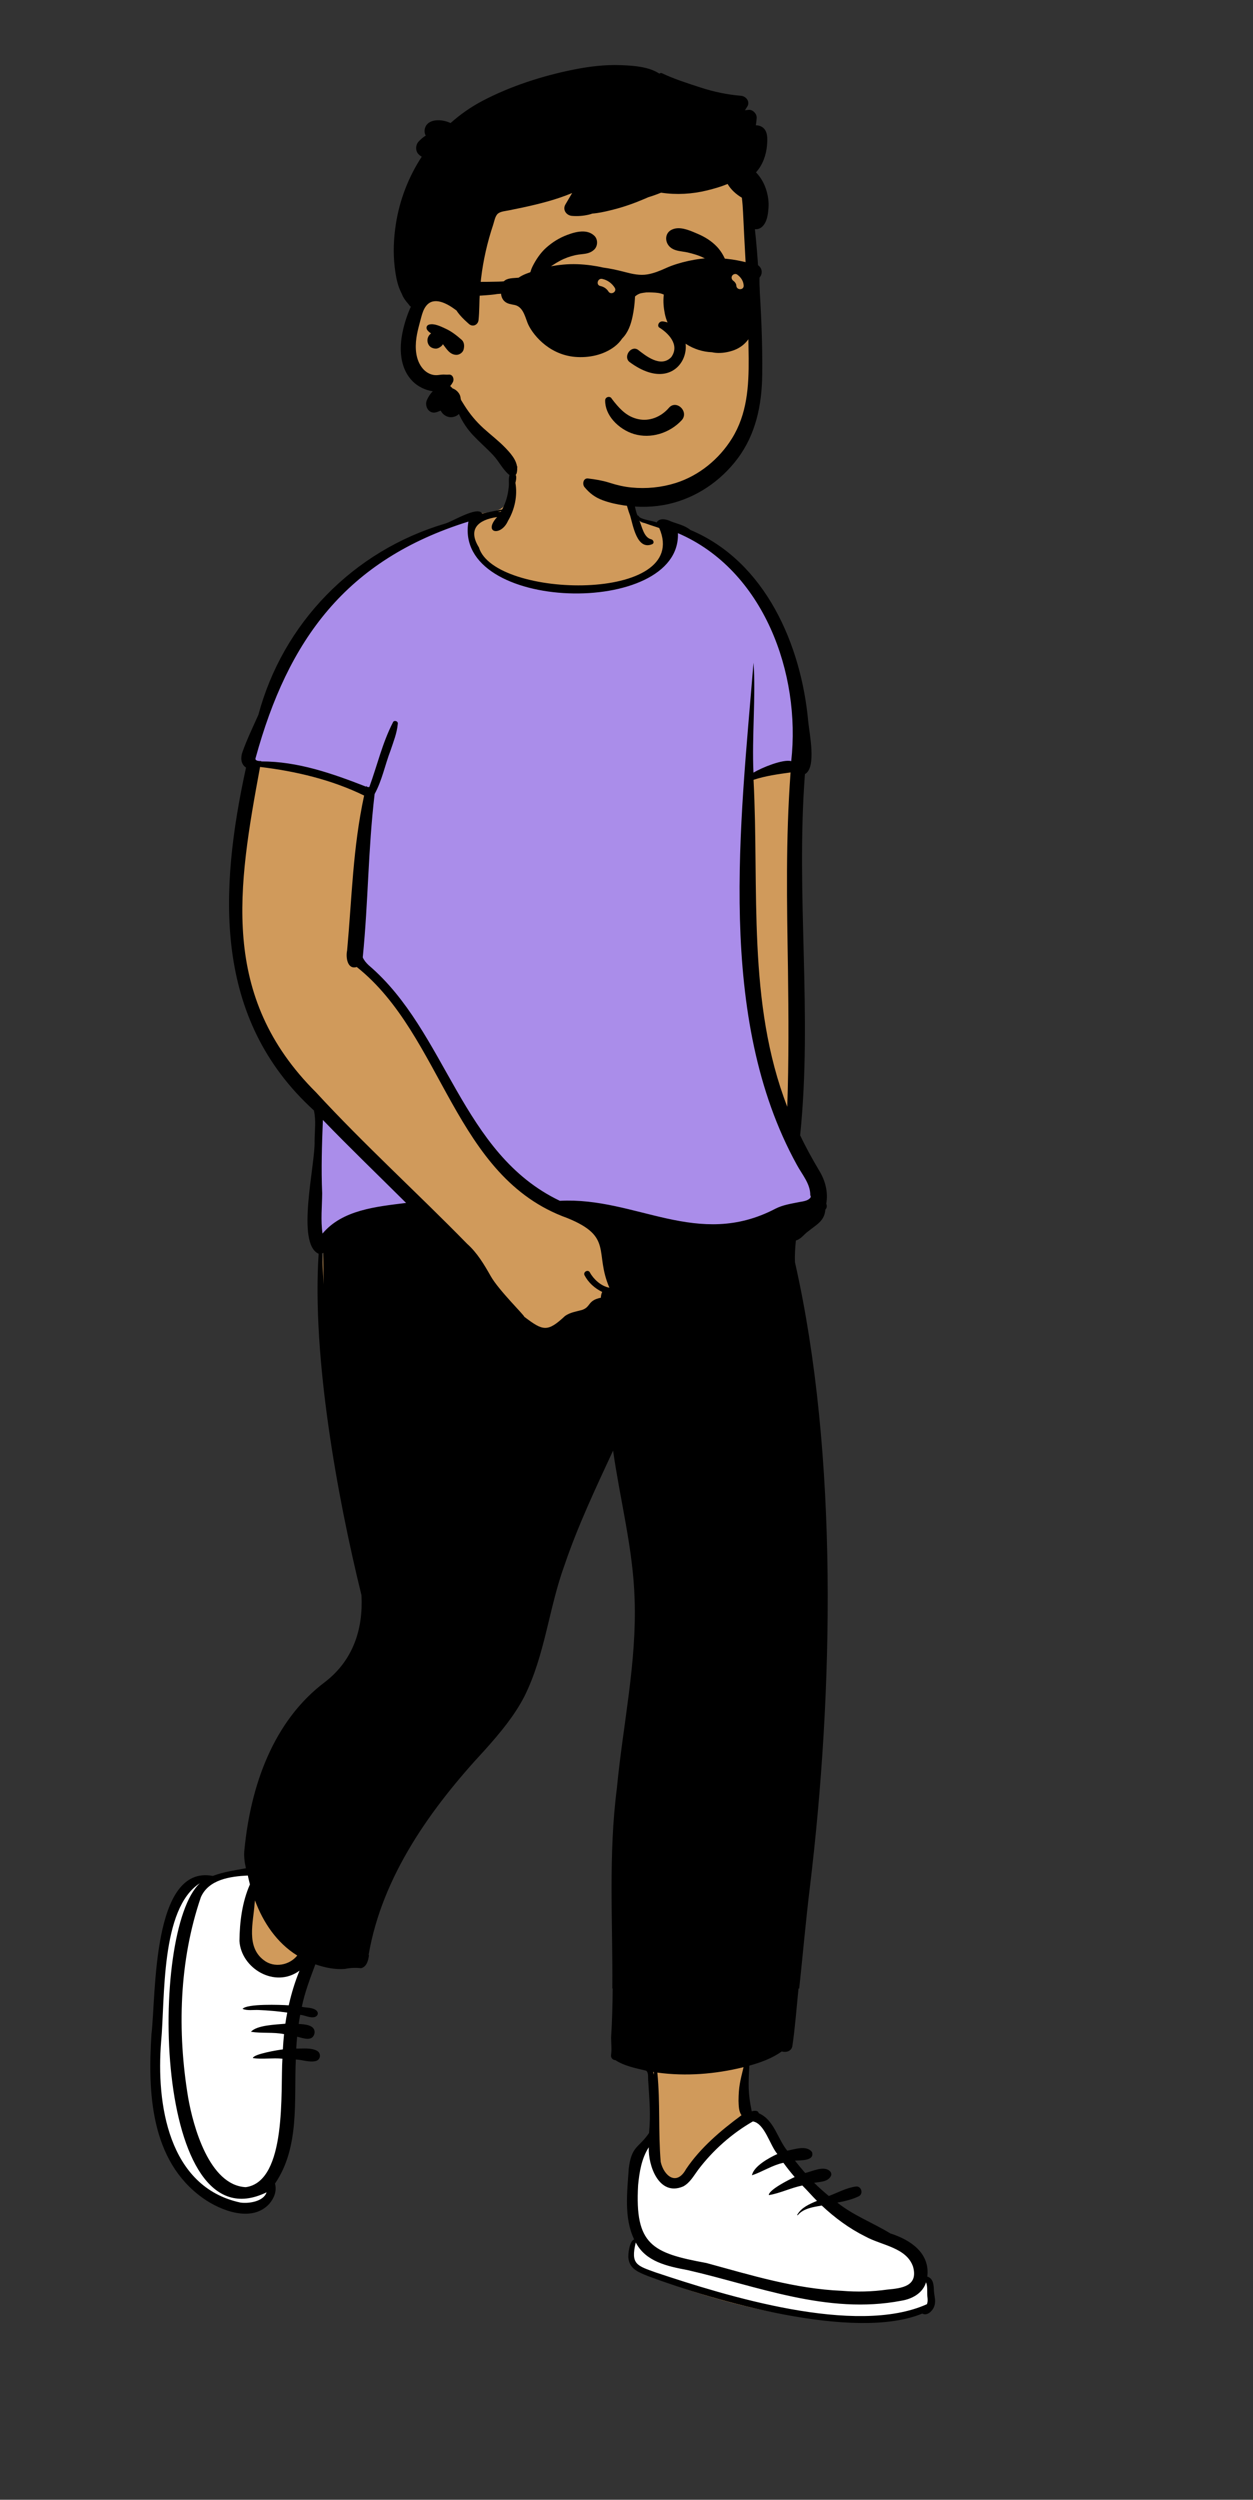 <svg width="162" height="323" viewBox="0 0 162 323" fill="none" xmlns="http://www.w3.org/2000/svg">
<rect x="0" y="0" width="162" height="323" fill="#333333" stroke="none"/>
<g id="Group 11">
<g id="Jeppe purple">
<g id="peep-1">
<g id="pose/standing/walking-1">
<path id="&#226;&#156;&#139; Skin" fill-rule="evenodd" clip-rule="evenodd" d="M119.347 294.509C120.037 291.301 116.882 290.217 114.893 289.504C113.468 288.581 108.19 285.384 104.105 281.438C100.763 278.209 98.487 274.07 97.54 273.675C97.54 273.675 96.565 273.111 96.464 272.691C95.871 270.232 96.365 267.941 96.464 266.45C98.365 265.951 99.889 265.329 101.029 264.459C101.361 264.57 101.859 264.712 102.008 264.226C103.038 257.363 103.482 250.581 104.32 243.712C107.492 217.552 107.85 186.991 102.393 163.098C102.336 161.913 102.439 160.844 102.545 159.826C103.283 159.747 103.729 159.033 104.331 158.607C105.266 157.865 106.373 157.294 106.328 155.997C106.55 155.829 106.524 155.734 106.415 155.52C107.128 152.457 103.946 149.228 103.047 146.703C104.682 130.724 102.457 115.625 103.698 99.642C105.266 98.987 104.212 94.891 104.105 93.201C103.236 82.316 97.571 71.554 87.37 67.998C86.787 67.88 85.91 67.214 85.427 67.661C84.495 67.292 83.254 68.019 82.532 67.182L82.54 67.176C81.932 66.335 81.659 65.264 81.46 64.253C81.493 64.538 81.549 64.82 81.617 65.097C79.859 60.146 79.416 58.822 73.754 58.589C71.204 58.555 67.842 58.632 66.355 61.061C65.745 62.191 65.931 63.487 65.553 64.676C64.859 66.858 61.862 65.804 60.289 66.936C47.698 70.97 37.37 79.204 33.975 92.419C33.281 94.012 32.494 95.597 31.914 97.241C31.824 97.485 31.577 98.311 32.17 98.691L32.457 98.874C28.678 116.518 28.427 131.385 41.124 143.148C42.077 148.202 39.626 155.104 40.568 160.011C40.031 160.772 40.712 161.385 41.398 161.434C41.465 161.471 41.732 161.588 41.805 161.621C40.713 177.023 45.299 197.781 47.32 205.974C47.595 210.893 45.915 214.934 42.457 217.615C38.636 219.965 31.084 230.58 32.484 241.714C30.847 242.035 29.223 242.211 27.653 242.825C20.784 241.614 20.852 254.841 20.414 259.492C19.673 267.278 19.212 278.565 26.619 283.549C28.57 284.963 32.526 286.618 34.553 284.355C35.217 283.558 35.384 282.788 35.122 281.974C38.47 277.25 37.568 271.071 37.875 265.53C38.846 265.471 39.862 265.926 40.801 265.761C41.764 264.912 38.248 265.144 37.884 265.094C37.921 264.239 37.99 263.34 38.079 262.478C38.63 262.589 39.337 262.853 39.867 262.873C40.181 262.949 40.403 262.518 40.213 262.294C39.8 261.9 38.744 261.961 38.15 261.905C38.251 261.184 38.373 260.426 38.51 259.728C39.236 259.702 39.986 260.164 40.674 260.07C40.154 259.723 39.176 259.828 38.542 259.599C38.954 257.353 39.795 255.221 40.577 253.12C42.495 253.91 44.15 253.941 46.023 253.704C46.788 253.822 47.162 253.665 47.286 252.709L47.237 252.648C48.721 243.777 53.511 235.32 62.407 225.73C64.164 223.766 66.15 221.453 67.473 218.867C70.131 213.486 70.585 207.547 72.634 201.959C74.546 196.341 77.161 190.968 79.617 185.643C79.977 188.372 80.46 191.172 80.963 193.848C83.176 203.331 82.961 213.449 81.333 222.984C78.923 236.34 80.085 249.758 79.549 263.208C79.556 263.984 79.653 264.689 79.539 265.496C79.523 265.558 79.553 265.632 79.627 265.63L79.766 265.634C80.924 266.481 82.523 266.634 83.884 267.093C84.456 267.545 84.294 268.261 84.347 268.819C84.496 271.225 84.688 273.64 84.45 276.119C83.4 278.129 82.096 277.714 81.829 280.547C81.596 283.781 81.183 287.22 82.76 290.1L82.163 290.203C81.278 292.059 81.818 293.263 83.899 294.048C94.172 298.071 108.628 301.724 119.347 298.687C119.542 298.88 119.826 298.68 120.047 298.377C120.26 298.085 120.416 297.699 120.381 297.474C120.198 296.489 120.45 294.691 119.347 294.509Z" fill="#D09A5B"/>
<path id="&#240;&#159;&#145;&#149; Top" fill-rule="evenodd" clip-rule="evenodd" d="M41.476 144.015L42.252 144.818L42.624 145.201L43.167 145.757C44.329 146.942 45.54 148.151 47.298 149.888L51.836 154.36L52.71 155.228L53.137 155.653L51.377 155.872L51.007 155.919L50.72 155.957L50.434 155.996C48.59 156.249 47.369 156.496 46.157 156.894C44.383 157.476 43.002 158.317 41.97 159.528L41.921 159.586L41.499 160.091L41.404 159.44C41.308 158.781 41.27 158.099 41.273 157.298L41.275 156.988L41.28 156.74L41.285 156.536C41.289 156.422 41.293 156.297 41.298 156.153L41.337 155.081L41.347 154.763L41.351 154.612C41.352 154.539 41.353 154.469 41.355 154.399L41.357 154.181L41.347 153.95L41.336 153.649L41.328 153.433C41.252 151.108 41.291 148.887 41.434 145.093L41.476 144.015ZM60.934 66.973L60.853 67.446C60.397 70.095 61.59 72.286 64.153 73.888C66.498 75.355 69.882 76.235 73.509 76.374C77.104 76.513 80.612 75.909 83.174 74.672C85.919 73.347 87.414 71.4 87.355 68.977L87.353 68.903L87.335 68.439L87.763 68.623C93.119 70.921 97.273 75.306 99.882 81.059C102.265 86.313 103.219 92.453 102.608 98.211L102.589 98.385L102.551 98.726L102.22 98.636C101.63 98.477 100.113 98.929 97.759 100.005L97.562 100.096L96.484 100.844L96.466 101.398C95.746 124.002 97.913 140.125 102.953 149.758L103.106 150.048L103.265 150.34C103.356 150.51 103.459 150.687 103.588 150.899L103.738 151.142L103.967 151.508L104.091 151.708L104.152 151.808C104.397 152.212 104.545 152.488 104.686 152.807C104.91 153.314 105.035 153.796 105.052 154.284L105.054 154.345L105.054 154.365L105.064 154.384C105.138 154.534 105.134 154.715 105.052 154.868L105.039 154.891L105.034 154.899L105.014 155.057L104.88 155.083L104.861 155.101C104.665 155.283 104.401 155.4 104.058 155.485L104.011 155.496L103.964 155.507C103.892 155.523 103.817 155.538 103.732 155.554L103.412 155.609L103.027 155.685L102.544 155.779L102.412 155.806L102.275 155.834C101.466 156.005 100.924 156.173 100.419 156.428C97.873 157.763 95.35 158.405 92.684 158.48C90.561 158.539 88.456 158.259 85.709 157.635L85.149 157.505L84.824 157.428L84.425 157.331C84.3 157.301 84.165 157.267 84.017 157.231L82.084 156.749L81.475 156.6L81.121 156.514C79.742 156.183 78.811 155.988 77.749 155.81C75.889 155.499 74.196 155.372 72.529 155.451L72.401 155.457L72.326 155.461L72.258 155.429C68.83 153.792 66.015 151.414 63.457 148.188L63.284 147.968L63.176 147.83C61.422 145.572 60.095 143.409 57.575 138.932L56.916 137.761L56.453 136.942L56.151 136.412C54.828 134.096 53.974 132.703 52.922 131.17C51.225 128.698 49.501 126.691 47.564 125.023L47.465 124.939L47.453 124.928C47.069 124.563 46.81 124.233 46.646 123.863L46.628 123.82L46.599 123.752L46.65 123.232L46.704 122.675C47.131 118.154 47.583 111.983 48.059 104.163L48.145 102.742L45.819 101.84L44.744 101.427L44.511 101.338L44.235 101.235L43.955 101.131L43.68 101.029C42.495 100.594 41.431 100.231 40.408 99.916L40.178 99.846C37.69 99.094 35.592 98.691 33.849 98.683L33.769 98.683L33.402 98.684L33.415 98.624L33.404 98.623C33.319 98.613 33.24 98.596 33.167 98.573L33.131 98.561L33.096 98.547C32.797 98.425 32.652 98.157 32.768 97.836L32.777 97.811L32.839 97.588C34.994 89.83 37.911 83.746 41.95 78.918L42.073 78.772L42.199 78.624C46.679 73.385 52.562 69.619 60.242 67.189L60.476 67.116L60.934 66.973Z" fill="#AA8DEA"/>
<path id="&#240;&#159;&#145;&#159; Shoes" fill-rule="evenodd" clip-rule="evenodd" d="M100.994 298.76C99.148 298.428 88.544 296.019 82.467 292.885C81.225 292.245 81.531 290.733 81.935 289.752C82.121 289.302 82.559 288.963 82.467 288.871C80.523 286.93 81.977 281.821 81.977 280.842C81.977 279.387 84.338 277.417 83.937 276.632C83.474 275.727 84.043 278.824 85.211 280.549C86.229 282.052 87.827 282.168 87.986 282.102L88.014 282.09L88.035 282.079C88.474 281.839 95.111 272.289 97.857 273.695C99.149 274.356 99.843 277.282 101.288 278.492C104.527 281.208 106.091 285.542 118.148 291.123C119.439 291.72 119.45 292.998 119.187 293.998C119.09 294.366 120.403 294.354 120.207 294.55C119.709 295.047 121.09 297.906 120.011 298.368C115.763 300.187 104.733 299.433 100.994 298.76ZM32.084 241.874C32.084 241.874 32.78 242.745 32.768 243.147C32.664 246.456 31.876 248.893 31.851 250.52L31.849 250.63L31.852 250.671C31.9 251.331 32.909 253.866 35.12 254.406C36.369 254.711 40.022 253.329 40.022 253.329C40.022 253.329 37.935 259.087 37.571 264.295C37.285 268.386 37.516 273.025 36.983 276.632C36.692 278.601 35.638 280.792 34.434 282.311C34.139 282.683 35.422 283.388 35.12 283.682C34.556 284.232 33.16 286.129 28.847 284.661C27.591 284.233 23.938 281.858 21.887 277.318C20.388 274.001 20.247 269.169 20.024 264.883C19.778 260.146 20.693 252.753 21.887 248.727C23.214 244.251 24.864 243.376 25.206 243.128C25.285 243.07 27.769 242.58 28.008 242.553L28.05 242.549L28.083 242.546L28.101 242.539C29.076 242.162 30.191 241.98 31.657 241.896L31.747 241.891L32.084 241.874Z" fill="white"/>
<path id="&#240;&#159;&#150;&#141; Ink" fill-rule="evenodd" clip-rule="evenodd" d="M119.837 297.731C110.606 301.871 93.843 296.647 84.773 293.624C82.327 292.743 81.513 292.57 82.198 289.754C83.48 292.225 86.238 292.822 88.879 293.318C97.828 295.355 106.951 299.117 116.522 297.282C117.926 297.061 119.316 296.301 119.725 294.899C119.977 295.493 119.821 296.298 119.922 296.952C119.941 297.212 119.947 297.494 119.837 297.731ZM82.502 282.33C82.668 280.67 82.935 278.917 83.881 277.45C83.778 279.822 85.204 283.854 88.329 282.511C89.215 282.043 89.711 281.099 90.28 280.341C92.173 277.848 94.6 275.684 97.342 274.111C98.867 274.373 99.523 277.159 100.506 278.325C99.41 278.813 97.424 279.924 97.223 281.074C98.592 280.614 99.851 279.758 101.287 279.457C101.746 280.091 102.234 280.705 102.745 281.299C102.077 281.593 99.381 282.954 99.399 283.634C100.856 283.397 102.269 282.684 103.734 282.391C104.386 283.037 104.979 283.732 105.628 284.38C104.648 284.783 103.613 285.234 103.077 286.173C103.052 286.216 103.115 286.263 103.149 286.222C103.883 285.338 105.147 285.176 106.242 284.977C107.922 286.557 109.803 287.951 111.909 288.994C114.015 290.144 117.217 290.408 118.055 292.903C118.725 295.399 116.634 295.665 114.705 295.841C112.754 296.119 110.788 296.161 108.849 295.999C102.788 295.746 97.059 293.964 91.331 292.407C84.328 291.12 82.056 290.077 82.502 282.33ZM84.555 267.739C84.539 267.848 84.524 267.958 84.508 268.069C84.489 267.952 84.475 267.835 84.447 267.72C84.483 267.726 84.519 267.733 84.555 267.739ZM95.87 273.311C93.187 275.293 90.567 277.502 88.704 280.266C87.471 282.515 85.83 281.146 85.422 279.344C85.092 275.322 85.376 271.848 84.989 267.801C88.699 268.307 92.51 267.995 96.134 267.101C95.698 268.908 95.498 269.594 95.484 271.447C95.508 272.057 95.499 272.803 95.87 273.311ZM101.876 125.248C101.955 131.168 101.992 137.091 101.786 143.01C96.569 129.539 98.165 114.922 97.424 100.763C98.966 100.25 100.623 100.026 102.212 99.807C101.574 108.595 101.738 116.446 101.876 125.248ZM72.386 155.16C59.575 149.041 57.802 133.354 47.658 124.711C47.33 124.4 47.059 124.08 46.901 123.703C47.628 116.362 47.575 109.927 48.435 102.594C49.396 100.853 49.775 98.831 50.49 96.979C50.865 95.851 51.32 94.734 51.428 93.55C51.518 93.16 50.908 92.991 50.794 93.359C49.441 95.987 48.767 98.91 47.757 101.681C47.614 101.737 47.425 101.692 47.369 101.544C47.361 101.58 47.351 101.616 47.342 101.652C42.992 99.954 38.508 98.373 33.769 98.385C33.772 98.37 33.776 98.355 33.779 98.34C33.487 98.349 32.874 98.325 33.058 97.902C37.223 82.731 44.701 72.332 60.565 67.392C58.536 79.164 88.056 79.846 87.648 68.888C98.768 73.66 103.559 87.064 102.298 98.349C101.241 98.064 98.49 99.185 97.416 99.836C97.198 95.254 97.741 89.724 97.421 85.626C95.729 106.518 92.572 131.517 103.007 150.474C103.684 151.744 104.789 152.961 104.762 154.453C104.843 154.535 104.851 154.679 104.752 154.785C104.752 154.791 104.752 154.798 104.751 154.805C104.746 154.806 104.74 154.806 104.734 154.806C104.431 155.166 103.794 155.238 103.356 155.317C102.321 155.526 101.232 155.684 100.284 156.164C90.184 161.46 82.263 154.633 72.386 155.16ZM75.578 164.786C76.066 165.717 76.886 166.466 77.858 166.934C77.738 167.169 77.697 167.434 77.684 167.681C75.934 168.039 76.426 168.868 75.244 169.264C74.471 169.477 73.727 169.568 73.058 170.036C70.783 172.153 70.218 171.997 67.776 170.135C67.81 169.967 64.487 166.725 63.458 164.913C62.6 163.401 61.702 161.878 60.387 160.709C53.95 154.126 47.092 147.912 40.861 141.147C28.372 128.717 30.755 114.623 33.623 99.097C38.253 99.649 42.908 100.758 47.077 102.795C45.607 109.648 45.513 115.859 44.88 122.813C44.688 123.672 44.904 125.328 46.124 124.946C57.333 133.836 58.636 152.103 73.345 157.385C79.341 159.819 76.81 161.795 78.791 166.391C77.701 166.191 76.729 165.279 76.26 164.405C76.028 163.972 75.352 164.353 75.578 164.786ZM41.697 159.393C41.443 157.651 41.641 155.917 41.653 154.173C41.516 150.995 41.622 147.899 41.745 144.711C45.26 148.348 48.914 151.862 52.504 155.432C48.681 155.914 44.272 156.31 41.697 159.393ZM41.632 161.956C41.692 161.936 41.751 161.91 41.804 161.877C41.791 163.244 41.812 164.611 41.862 165.976C41.766 164.636 41.69 163.296 41.632 161.956ZM37.331 259.113C36.3 259.033 31.89 258.882 31.361 259.573C31.957 259.825 32.776 259.686 33.417 259.714C34.662 259.765 35.904 259.874 37.137 260.049C37.044 260.529 36.961 261.007 36.892 261.488C35.65 261.607 33.229 261.66 32.44 262.529C33.848 262.753 35.313 262.551 36.726 262.831C36.657 263.489 36.607 264.148 36.57 264.807C36.007 264.867 32.698 265.414 32.701 265.934C33.94 266.099 35.252 265.882 36.515 266.005C36.242 269.953 37.169 281.878 31.766 282.607C27.042 282.359 24.97 274.712 24.328 271.043C22.904 262.496 23.148 253.382 25.969 245.143C26.977 242.852 29.72 242.454 32.039 242.336C32.127 242.723 32.215 243.104 32.313 243.488C31.307 245.765 30.986 248.33 30.959 250.794C31.172 254.337 35.547 256.97 38.725 254.63C38.131 256.079 37.673 257.587 37.331 259.113ZM31.081 284.596C21.724 282.587 20.189 271.764 20.832 263.806C21.356 258.266 20.726 246.586 25.846 243.331C19.229 249.365 19.804 290.438 34.467 283.269C34.102 284.427 32.221 284.761 31.081 284.596ZM32.914 245.98C32.93 245.837 32.949 245.695 32.968 245.552C34.007 248.369 35.785 251.046 38.432 252.677C37.419 253.94 35.444 254.316 34.112 253.282C31.789 251.542 32.758 248.394 32.914 245.98ZM64.807 66.025C64.789 66.058 64.769 66.09 64.749 66.121C64.62 66.13 64.49 66.142 64.357 66.157C64.507 66.112 64.657 66.069 64.807 66.025ZM82.588 67.059C82.583 67.045 82.578 67.03 82.574 67.016C82.586 67.023 82.598 67.031 82.611 67.039C82.601 67.045 82.595 67.052 82.588 67.059ZM120.746 296.016C120.72 295.316 120.71 294.411 119.889 294.162C120.261 291.142 117.752 289.424 115.117 288.587C112.87 287.214 110.323 286.255 108.258 284.6C109.217 284.42 110.175 284.203 111.027 283.786C111.67 283.472 111.361 282.426 110.664 282.523C109.43 282.685 108.321 283.312 107.161 283.748C106.502 283.207 105.864 282.643 105.262 282.045C106.012 281.9 106.967 281.954 107.404 281.209C107.541 280.976 107.48 280.735 107.315 280.555C106.555 279.786 105.047 280.554 104.102 280.778C103.648 280.256 103.21 279.723 102.779 279.183C103.493 279.118 105.35 279.248 104.986 278.071C104.289 277.151 102.79 277.703 101.783 277.893C100.504 276.323 100.093 273.914 98.095 273.05C98.023 272.67 97.525 272.699 97.193 272.812C96.704 270.479 96.741 269.294 96.884 266.903C98.367 266.492 99.839 265.954 101.072 265.071C101.639 265.237 102.326 265.045 102.443 264.38C102.796 262.038 102.993 259.334 103.24 256.941H103.33C103.8 252.576 104.178 248.199 104.71 243.845C107.751 218.681 108.414 187.967 102.783 163.106C102.739 162.164 102.806 161.221 102.901 160.286C103.572 160.107 103.972 159.452 104.528 159.073C105.561 158.232 106.612 157.761 106.707 156.293C106.916 156.095 106.941 155.794 106.826 155.534C107.094 154.027 106.699 152.531 105.897 151.229C105.016 149.745 104.185 148.248 103.451 146.691C105.057 131 102.879 115.793 104.069 100.023C105.597 99.215 104.638 94.727 104.496 93.231C103.604 83.406 99.011 72.557 89.247 68.47C88.562 67.892 87.605 67.697 86.768 67.379C86.202 67.1 85.282 66.86 84.895 67.507C84.484 67.316 83.162 67.17 82.709 66.839C82.624 66.777 82.57 66.71 82.558 66.634C82.524 66.635 82.485 66.629 82.443 66.62C82.025 66.03 81.627 61.925 81.113 62.218C80.551 63.627 80.94 65.221 81.478 66.644C81.848 67.903 82.356 71.142 84.324 70.314C84.663 70.145 84.454 69.708 84.15 69.672C83.216 69.406 83.009 68.037 82.648 67.234C83.075 67.588 85.022 68.12 85.235 68.232C89.458 77.914 63.925 77.406 61.917 70.731C60.486 68.425 61.721 67.176 64.273 66.806C62.398 68.887 64.772 69.349 65.675 67.308C66.538 65.846 66.931 64.07 66.636 62.388C66.788 61.798 66.917 61.008 66.032 61.167C66.002 61.089 65.954 61.15 65.973 61.206C65.65 61.719 65.875 62.456 65.76 63.049C65.663 64.018 65.388 64.968 64.92 65.826C64.052 65.991 63.189 66.168 62.329 66.362C61.813 65.316 58.469 67.403 57.571 67.649C45.642 71.169 36.571 80.543 33.405 92.366C32.698 93.941 31.935 95.523 31.357 97.146C31.098 97.849 31.098 98.722 31.809 99.177C28.346 115.045 27.5 131.579 40.584 143.481C40.881 144.769 40.683 146.136 40.674 147.448C40.784 150.436 38.227 160.678 41.197 162.003C40.329 175.27 43.583 193.321 46.736 206.12C46.969 210.519 45.641 214.521 42.066 217.297C35.269 222.373 32.406 230.845 31.611 238.919C31.498 239.746 31.609 240.588 31.795 241.401C30.322 241.675 28.943 241.853 27.512 242.392C19.624 240.883 20.187 257.811 19.583 262.833C19.11 270.259 19.405 279.16 26.237 284.022C28.534 285.655 32.588 287.224 34.826 284.751C35.459 283.994 35.804 283.109 35.555 282.141C38.764 277.449 38.006 271.45 38.246 266.11C39.086 266.14 40.002 266.514 40.829 266.308C41.466 266.14 41.548 265.323 41.009 264.998C40.23 264.558 39.172 264.725 38.302 264.696C38.328 264.185 38.367 263.673 38.416 263.162C39.242 263.364 40.426 263.849 40.672 262.695C40.771 261.645 39.443 261.564 38.616 261.519C38.674 261.123 38.738 260.728 38.812 260.335C39.445 260.398 40.114 260.802 40.736 260.609C41.089 260.47 41.211 260.113 40.954 259.825C40.474 259.356 39.655 259.45 39.021 259.304C39.406 257.419 40.102 255.616 40.772 253.814C41.986 254.235 43.3 254.513 44.595 254.407C45.267 254.266 46 254.226 46.678 254.317C47.433 254.117 47.608 253.311 47.707 252.654C47.692 252.63 47.677 252.608 47.66 252.587C49.404 242.443 55.66 233.68 62.675 226.13C64.607 223.971 66.502 221.724 67.815 219.159C70.481 213.798 70.959 207.765 72.999 202.195C74.718 197.137 77.014 192.286 79.266 187.429C80.169 193.827 81.855 200.119 82.048 206.607C82.342 214.815 80.531 222.903 79.759 231.046C78.643 239.656 79.238 248.31 79.167 256.941H79.215C79.197 259.022 79.14 261.194 79.01 263.269C79.015 264.028 79.113 264.743 79.005 265.501C78.945 265.921 79.248 266.185 79.565 266.194C80.731 266.958 82.197 267.23 83.538 267.557C83.909 267.84 83.749 268.54 83.814 268.967C83.959 271.371 84.149 273.185 83.914 275.609C82.603 277.546 81.658 277.236 81.293 280.181C81.092 283.254 80.65 286.578 81.995 289.368C81.393 289.505 81.165 291.34 81.255 291.825C81.408 293.195 82.617 293.628 83.785 294.1C92.324 297.296 110.468 302.557 119.242 298.939C119.87 299.294 120.571 298.598 120.774 298.038C121.043 297.355 120.796 296.694 120.746 296.016Z" fill="black"/>
</g>
</g>
<g id="Group 6">
<g id="head/Short 6">
<path id="&#226;&#156;&#139; Skin_2" fill-rule="evenodd" clip-rule="evenodd" d="M96.948 39.181C96.671 36.746 97.029 31.654 97.053 31.345C97.205 29.39 96.289 21.668 94.557 22.379C91.652 20.079 87.782 19.571 84.163 19.329C76.647 18.825 68.651 19.982 62.847 25.04C59.977 27.667 57.183 31.488 57.407 35.466C54.8 39.236 51.123 44.409 54.372 48.817C55.477 50.226 57.232 50.75 58.62 51.817C61.41 54.068 63.161 57.298 65.979 59.536C73.442 66.243 86.116 67.644 93.449 60.015C99.12 54.49 98.203 46.225 97.205 39.181C96.535 34.446 97.489 43.933 96.948 39.181Z" fill="#D09A5B"/>
<path id="&#240;&#159;&#150;&#141; Ink_2" fill-rule="evenodd" clip-rule="evenodd" d="M74.123 9C76.133 8.594 78.197 8.341 80.25 8.417L80.408 8.424C81.953 8.485 83.909 8.622 85.256 9.52C85.334 9.442 85.458 9.402 85.571 9.456C87.172 10.221 88.934 10.773 90.62 11.322C92.298 11.869 94.039 12.229 95.798 12.375C96.46 12.429 97.026 13.144 96.607 13.785C96.507 13.938 96.41 14.092 96.313 14.247C96.475 14.23 96.637 14.212 96.799 14.196C97.331 14.142 97.862 14.71 97.831 15.229C97.811 15.555 97.776 15.877 97.724 16.195C97.927 16.191 98.128 16.221 98.323 16.303C99.309 16.72 99.24 17.894 99.166 18.787C99.064 20.027 98.6 21.34 97.74 22.268C98.382 22.936 98.837 23.733 99.109 24.68C99.306 25.372 99.415 26.108 99.361 26.828L99.344 27.044C99.277 27.825 99.144 28.69 98.582 29.252C98.294 29.542 97.938 29.647 97.6 29.614C97.804 31.414 97.936 33.225 98.059 35.029L98.117 35.891C98.393 40.061 98.6 44.258 98.546 48.434C98.496 52.337 97.725 56.126 95.331 59.295C93.15 62.181 90.02 64.308 86.479 65.117C84.57 65.553 82.622 65.584 80.69 65.306C79.754 65.171 78.811 64.964 77.923 64.636C76.939 64.273 76.232 63.739 75.57 62.938C75.257 62.558 75.408 61.749 76.031 61.825C76.974 61.94 77.835 62.078 78.739 62.356L78.868 62.397C79.768 62.686 80.701 62.901 81.642 62.992C83.57 63.179 85.527 62.991 87.374 62.406C90.38 61.453 92.97 59.33 94.63 56.661C96.6 53.499 96.823 49.909 96.795 46.272C96.764 42.282 96.634 38.289 96.422 34.302L96.386 33.638C96.274 31.587 96.166 29.534 96.071 27.481C96.041 26.837 95.996 26.188 95.915 25.546C95.172 25.11 94.507 24.51 94.073 23.77C93.201 24.131 92.284 24.391 91.44 24.598C89.486 25.079 87.457 25.195 85.469 24.894C84.932 25.116 84.385 25.311 83.829 25.478C83.679 25.545 83.529 25.61 83.379 25.674C82.04 26.248 80.681 26.733 79.267 27.088L78.92 27.175C78.176 27.358 77.368 27.539 76.576 27.596C76.446 27.646 76.305 27.689 76.152 27.726C75.431 27.901 74.683 27.956 73.944 27.895C73.224 27.834 72.704 27.107 73.1 26.425C73.39 25.928 73.682 25.432 73.977 24.938C72.951 25.366 71.891 25.721 70.822 26.022C69.743 26.326 68.648 26.582 67.552 26.818C66.967 26.943 66.378 27.054 65.794 27.179C65.375 27.267 64.733 27.314 64.391 27.589C64.014 27.892 63.907 28.598 63.764 29.033C63.576 29.598 63.4 30.166 63.239 30.741C62.918 31.887 62.655 33.049 62.452 34.224C62.248 35.4 62.112 36.587 62.036 37.778C61.96 38.968 61.993 40.166 61.871 41.35C61.805 41.979 61.131 42.302 60.632 41.863C60.574 41.811 60.515 41.759 60.457 41.706L60.37 41.627C59.943 41.241 59.53 40.831 59.189 40.37C59.127 40.285 59.068 40.196 59.012 40.106C59.003 40.106 58.996 40.104 58.987 40.097L58.892 40.026C57.85 39.251 56.111 38.24 55.095 39.528C54.771 39.938 54.606 40.461 54.468 40.965L54.227 41.867C54.071 42.456 53.924 43.048 53.838 43.65C53.644 45 53.742 46.555 54.67 47.637C55.041 48.07 55.552 48.379 56.123 48.46C56.441 48.504 56.755 48.45 57.07 48.41C57.391 48.37 57.7 48.434 58.021 48.403C58.531 48.353 58.754 48.963 58.563 49.347C58.46 49.553 58.339 49.731 58.201 49.882C58.312 49.977 58.417 50.08 58.519 50.188C58.821 50.285 59.091 50.492 59.293 50.766C59.457 50.988 59.541 51.228 59.556 51.482C59.574 51.545 59.589 51.61 59.603 51.675L59.88 52.124C59.941 52.222 60.001 52.319 60.062 52.415C60.765 53.522 61.545 54.459 62.515 55.343C63.449 56.193 64.462 56.954 65.339 57.866L65.442 57.974C66.26 58.836 67.122 59.879 66.802 61.131C66.719 61.453 66.27 61.685 65.977 61.467C65.033 60.767 64.557 59.657 63.756 58.807C62.932 57.931 62.019 57.144 61.193 56.271C60.411 55.447 59.794 54.514 59.329 53.486C59.144 53.691 58.873 53.836 58.498 53.893C57.855 53.989 57.254 53.612 56.974 53.055C56.793 53.134 56.609 53.206 56.424 53.263C55.448 53.562 54.834 52.476 55.202 51.674C55.399 51.244 55.645 50.871 55.95 50.556C54.996 50.425 54.025 49.932 53.398 49.316C51.824 47.77 51.608 45.445 51.962 43.379C52.15 42.283 52.474 41.174 52.896 40.145C52.969 39.966 53.047 39.786 53.134 39.608C53.086 39.607 53.037 39.586 53.006 39.546C52.722 39.157 52.375 38.839 52.164 38.404C51.969 38.005 51.753 37.6 51.6 37.184C51.285 36.333 51.13 35.373 51.027 34.472C50.815 32.63 50.897 30.799 51.179 28.967C51.659 25.848 52.819 22.864 54.528 20.245C54.435 20.196 54.346 20.137 54.263 20.067L54.222 20.031L54.155 19.971C53.667 19.529 53.709 18.702 54.155 18.255L54.296 18.114C54.474 17.937 54.628 17.797 54.916 17.604C54.958 17.576 55.001 17.549 55.045 17.524C54.895 17.246 54.842 16.92 54.947 16.561C55.313 15.31 57.113 15.354 58.254 15.9C59.517 14.773 60.916 13.795 62.434 13.003C66.047 11.118 70.133 9.803 74.123 9ZM55.444 41.953C56.119 41.733 57.015 42.195 57.622 42.473C58.39 42.826 59.045 43.347 59.678 43.899C59.994 44.174 60.05 44.625 59.972 45.01C59.964 45.049 59.956 45.089 59.947 45.129C59.864 45.539 59.405 45.862 58.999 45.851C58.151 45.828 57.746 45.095 57.266 44.474C57.209 44.575 57.139 44.667 57.051 44.737L56.992 44.783C56.792 44.935 56.573 45.056 56.309 45.045C56.123 45.036 55.944 44.988 55.779 44.902C55.367 44.684 55.185 44.151 55.297 43.717C55.367 43.444 55.526 43.23 55.735 43.082L55.657 43.029C55.491 42.913 55.339 42.791 55.221 42.611L55.194 42.569H55.204C55.076 42.347 55.16 42.046 55.444 41.953Z" fill="black"/>
</g>
</g>
<g id="Group 3">
<g id="face/Calm">
<path id="&#240;&#159;&#150;&#141; Ink_3" fill-rule="evenodd" clip-rule="evenodd" d="M85.254 56.068C84.196 56.375 83.06 56.402 81.982 56.086C81.004 55.799 80 55.167 79.28 54.331C78.64 53.589 78.226 52.686 78.242 51.723C78.244 51.613 78.284 51.521 78.344 51.45C78.409 51.373 78.5 51.321 78.598 51.298C78.698 51.274 78.804 51.283 78.894 51.324C78.976 51.361 79.046 51.424 79.09 51.516C79.2 51.661 79.31 51.804 79.421 51.944C80.31 53.042 81.172 53.863 82.509 54.157C83.235 54.317 83.96 54.246 84.625 54.002C85.337 53.741 85.98 53.283 86.484 52.696C86.712 52.43 86.981 52.322 87.244 52.32C87.543 52.318 87.837 52.457 88.059 52.678C88.277 52.896 88.424 53.191 88.437 53.501C88.448 53.772 88.36 54.056 88.124 54.309C87.348 55.142 86.342 55.753 85.254 56.068ZM85.221 42.312C86.305 42.971 87.958 44.508 86.791 46.143C85.418 47.584 83.441 45.931 82.467 45.184C81.563 44.605 80.548 46.094 81.386 46.771C88.426 51.983 91.283 42.485 85.769 41.537C85.162 41.433 84.937 42.108 85.221 42.312ZM75.077 39.412C74.728 39.189 74.318 39.113 73.864 39.319C73.509 39.481 72.886 40.019 72.453 40.727C72.156 41.211 71.946 41.779 71.99 42.37C72 42.508 71.949 42.609 71.869 42.684C71.806 42.743 71.714 42.787 71.607 42.8C71.516 42.812 71.414 42.801 71.331 42.775C71.174 42.726 71.09 42.624 71.058 42.54C70.755 41.734 70.886 40.835 71.226 40.024C71.685 38.929 72.519 38.012 73.065 37.716C73.999 37.21 75.102 37.186 76.037 37.702C76.834 38.141 77.332 38.85 77.828 39.572C77.933 39.725 78.037 39.878 78.145 40.028C78.362 40.328 78.383 40.625 78.3 40.88C78.207 41.163 77.97 41.402 77.674 41.527C77.4 41.642 77.082 41.658 76.801 41.54C76.564 41.44 76.346 41.244 76.208 40.913C75.976 40.355 75.589 39.739 75.077 39.412ZM92.778 40.653C92.54 40.778 92.353 40.815 92.088 40.736C91.942 40.692 91.797 40.608 91.683 40.494C91.571 40.382 91.49 40.242 91.459 40.087C91.381 39.705 91.172 39.347 90.874 39.114C90.619 38.915 90.298 38.809 89.941 38.868C89.556 38.933 89.189 39.18 88.937 39.471C88.852 39.568 88.786 39.679 88.72 39.789C88.595 39.994 88.474 40.185 88.302 40.336C88.237 40.393 88.139 40.433 88.044 40.433C88.006 40.433 87.967 40.427 87.929 40.415C87.546 40.031 87.473 39.739 87.485 39.45C87.498 39.146 87.618 38.839 87.811 38.552C88.264 37.88 89.125 37.329 89.706 37.204C90.502 37.033 91.292 37.238 91.925 37.682C92.577 38.14 93.06 38.85 93.211 39.65C93.247 39.842 93.232 40.05 93.158 40.231C93.087 40.407 92.962 40.558 92.778 40.653ZM76.832 32.244C76.354 32.709 75.789 32.781 75.217 32.845C74.9 32.881 74.646 32.91 74.397 32.966C73.711 33.121 73.033 33.354 72.414 33.69C71.767 34.041 71.063 34.465 70.556 35.007C70.435 35.136 70.322 35.272 70.208 35.407C70.104 35.531 70.004 35.65 69.899 35.765C69.778 35.897 69.663 36.035 69.549 36.173C69.478 36.29 69.464 36.318 69.45 36.348C69.428 36.393 69.403 36.443 69.375 36.497C69.336 36.57 69.29 36.651 69.243 36.724C69.163 36.858 69.121 36.895 69.084 36.911C69.022 36.938 68.964 36.952 68.908 36.944C68.855 36.938 68.806 36.912 68.757 36.871C68.511 36.664 68.439 36.324 68.447 35.963C68.458 35.415 68.66 34.809 68.846 34.437C69.279 33.571 69.879 32.67 70.601 32.024C71.425 31.287 72.326 30.728 73.361 30.343C74.004 30.104 74.749 29.884 75.45 29.912C75.954 29.932 76.436 30.082 76.833 30.456C77.078 30.686 77.195 31.013 77.195 31.34C77.195 31.673 77.073 32.008 76.832 32.244ZM93.749 36.504C93.719 36.553 93.677 36.588 93.63 36.608C93.581 36.63 93.526 36.636 93.474 36.627C93.422 36.618 93.372 36.595 93.332 36.559C93.295 36.524 93.266 36.478 93.253 36.421C92.936 35.029 92.32 33.993 91.007 33.325C90.36 32.997 89.617 32.788 88.914 32.621C88.709 32.573 88.493 32.542 88.276 32.51C87.594 32.41 86.907 32.296 86.463 31.745C86.195 31.413 86.082 30.989 86.146 30.6C86.206 30.235 86.419 29.9 86.808 29.699C87.775 29.199 88.976 29.689 89.952 30.107C90.025 30.138 90.096 30.169 90.165 30.198C91.12 30.601 91.991 31.133 92.707 31.894C93.275 32.497 93.801 33.389 94.013 34.307C94.189 35.071 94.148 35.85 93.749 36.504Z" fill="black"/>
</g>
</g>
</g>
<path id="&#240;&#159;&#150;&#141; Ink_4" fill-rule="evenodd" clip-rule="evenodd" d="M92.056 33.344C94.839 33.344 96.426 33.942 97.008 33.989L97.026 33.99C97.268 34.006 97.485 34.026 97.713 34.114C98.55 34.437 98.687 35.315 98.198 35.868C98.164 37.014 98.314 38.352 98.056 39.501C97.737 44.346 95.458 45.163 94.163 45.462C93.513 45.612 92.742 45.671 92.052 45.513C90.873 45.469 89.708 45.1 88.712 44.458C87.324 43.563 86.293 42.187 85.958 40.554C85.8 39.776 85.725 38.966 85.812 38.175L85.825 38.066C85.374 37.85 84.851 37.809 84.312 37.79C84.054 37.781 83.8 37.773 83.554 37.784C83.313 37.81 83.075 37.846 82.836 37.895C82.575 37.974 82.329 38.104 82.102 38.309L82.086 38.609C82.043 39.359 81.945 40.111 81.793 40.847C81.569 41.932 81.208 42.969 80.44 43.739C80.181 44.127 79.859 44.473 79.469 44.773C78.051 45.865 76.125 46.266 74.357 46.115C70.768 45.808 68.693 42.96 68.215 41.742L68.186 41.668C67.841 40.763 67.566 39.588 66.474 39.394L66.242 39.352C65.744 39.259 65.285 39.129 64.993 38.643C64.865 38.431 64.799 38.193 64.783 37.952C64.612 37.965 64.442 37.977 64.273 37.989C62.92 38.275 54.809 38.518 54.161 38.518C54.161 38.518 52.917 39.041 52.391 38.636C52.027 38.353 51.907 37.977 52.108 37.551C52.41 36.91 53.806 36.525 54.426 36.402C54.426 36.402 64.427 36.486 65.146 36.349C65.592 35.89 66.388 35.953 67.054 35.88C67.605 35.487 68.376 35.224 68.985 35.048C69.109 35.001 69.232 34.955 69.351 34.913C70.468 34.515 71.628 34.304 72.806 34.191C74.021 34.076 75.239 34.128 76.447 34.294C76.956 34.363 77.46 34.452 77.961 34.569C78.857 34.687 79.749 34.882 80.645 35.112L80.825 35.159C81.769 35.407 82.74 35.621 83.717 35.453C84.513 35.317 85.278 35.011 86.012 34.68L86.108 34.636C87.721 33.9 90.241 33.344 92.056 33.344ZM77.864 36.037C77.269 35.906 77.014 36.824 77.612 36.955C78.034 37.048 78.393 37.262 78.635 37.623L78.66 37.662C78.985 38.179 79.807 37.702 79.48 37.182C79.112 36.596 78.54 36.186 77.864 36.037ZM95.3 35.468C95.09 35.321 94.772 35.43 94.651 35.639C94.517 35.869 94.605 36.125 94.801 36.276L94.821 36.29C95.001 36.417 95.177 36.645 95.199 36.879L95.201 36.908C95.225 37.518 96.174 37.522 96.15 36.908C96.127 36.307 95.779 35.806 95.3 35.468Z" fill="black"/>
</g>
</svg>
